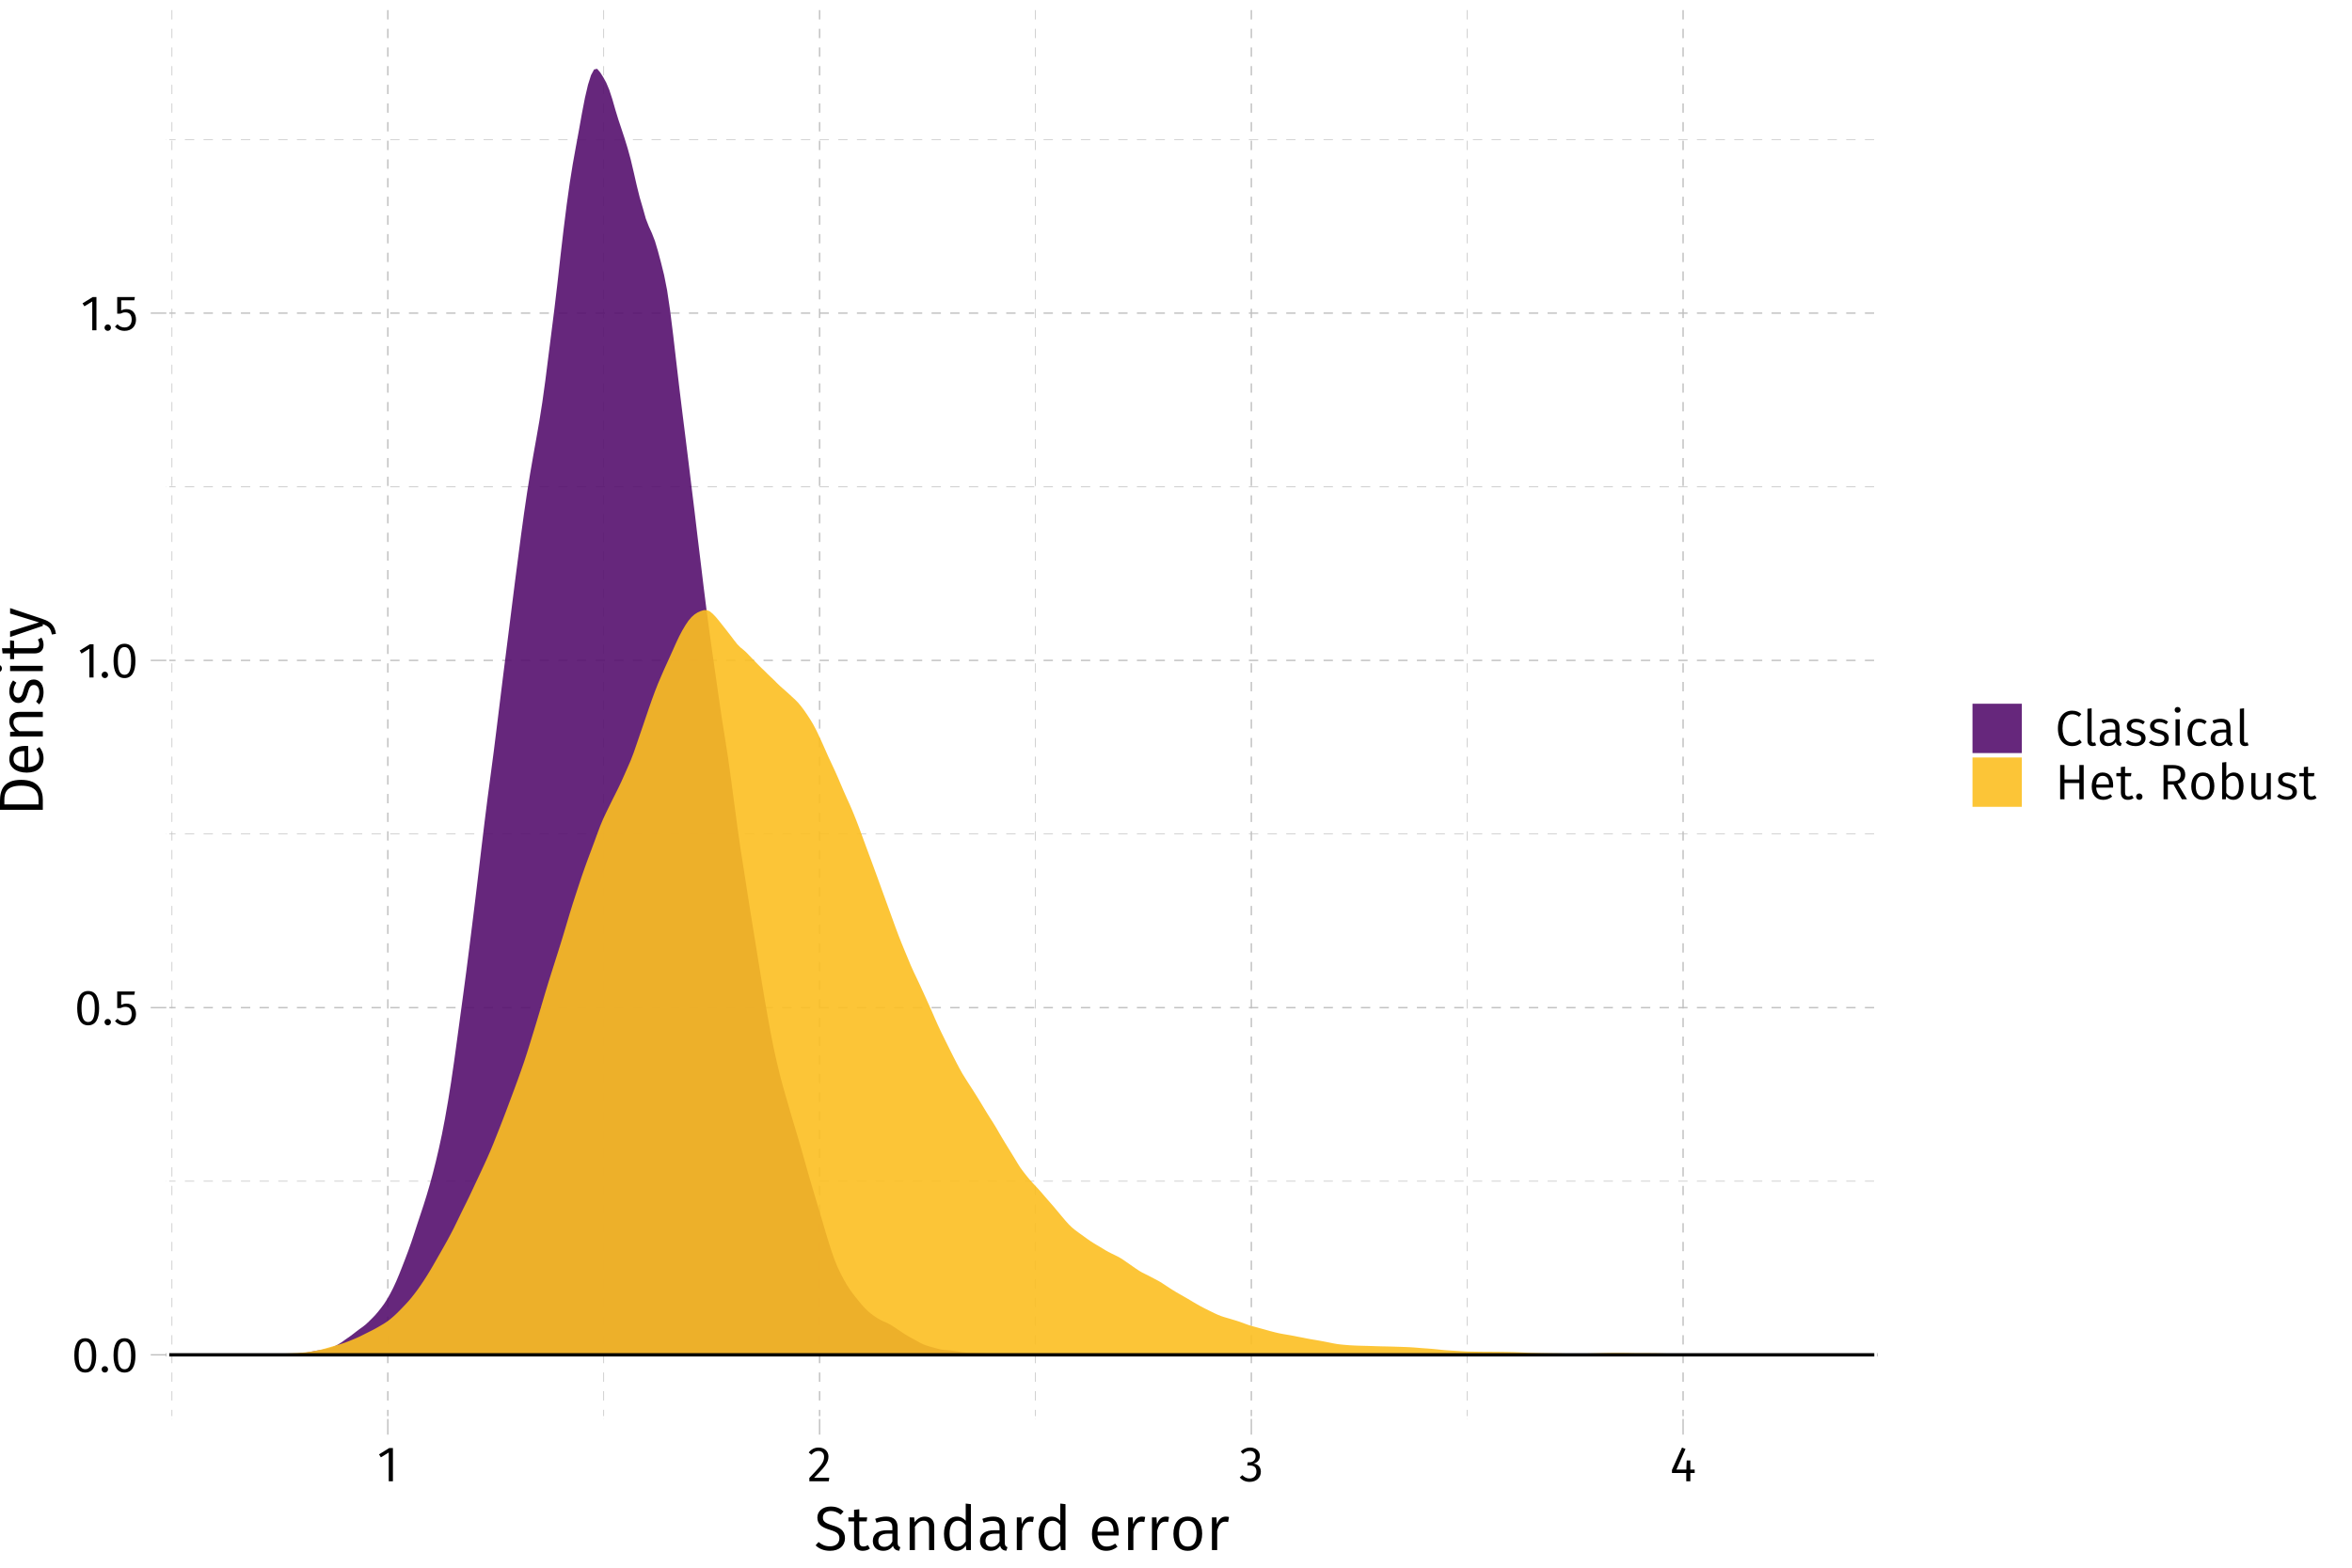 <?xml version="1.0" encoding="UTF-8"?>
<svg xmlns="http://www.w3.org/2000/svg" xmlns:xlink="http://www.w3.org/1999/xlink" width="756pt" height="504pt" viewBox="0 0 756 504" version="1.1">
<defs>
<g>
<symbol overflow="visible" id="glyph0-0">
<path style="stroke:none;" d="M 8.688 -16.797 L 1.969 -16.797 L 1.969 5.594 L 8.688 5.594 Z M 7.828 -15.969 L 7.828 4.766 L 2.844 4.766 L 2.844 -15.969 Z M 5.188 -7.219 C 4.562 -7.219 3.703 -7.031 3.703 -6.594 C 3.703 -6.391 3.844 -6.219 4.078 -6.219 C 4.141 -6.219 4.203 -6.234 4.281 -6.266 C 4.562 -6.406 4.781 -6.453 5.125 -6.453 C 5.922 -6.453 6.094 -5.969 6.094 -5.344 C 6.094 -4.5 5.797 -4.172 4.641 -4.109 L 4.641 -2.766 C 4.641 -2.531 4.828 -2.391 5.047 -2.391 C 5.234 -2.391 5.438 -2.531 5.438 -2.766 L 5.438 -3.484 C 6.516 -3.641 6.953 -4.25 6.953 -5.375 C 6.953 -6.344 6.562 -7.219 5.188 -7.219 Z M 5.047 -1.922 C 4.719 -1.922 4.484 -1.688 4.484 -1.359 C 4.484 -1.031 4.719 -0.766 5.047 -0.766 C 5.359 -0.766 5.594 -1.031 5.594 -1.359 C 5.594 -1.688 5.359 -1.922 5.047 -1.922 Z M 5.047 -1.922 "/>
</symbol>
<symbol overflow="visible" id="glyph0-1">
<path style="stroke:none;" d="M 4.453 -10.844 C 2.094 -10.844 0.922 -8.906 0.922 -5.344 C 0.922 -1.781 2.094 0.188 4.453 0.188 C 6.797 0.188 7.969 -1.781 7.969 -5.328 C 7.969 -8.891 6.797 -10.844 4.453 -10.844 Z M 4.453 -9.781 C 5.828 -9.781 6.578 -8.516 6.578 -5.328 C 6.578 -2.156 5.828 -0.875 4.453 -0.875 C 3.062 -0.875 2.312 -2.156 2.312 -5.344 C 2.312 -8.516 3.062 -9.781 4.453 -9.781 Z M 4.453 -9.781 "/>
</symbol>
<symbol overflow="visible" id="glyph0-2">
<path style="stroke:none;" d="M 1.844 -1.875 C 1.266 -1.875 0.812 -1.406 0.812 -0.844 C 0.812 -0.266 1.266 0.188 1.844 0.188 C 2.453 0.188 2.875 -0.266 2.875 -0.844 C 2.875 -1.406 2.453 -1.875 1.844 -1.875 Z M 1.844 -1.875 "/>
</symbol>
<symbol overflow="visible" id="glyph0-3">
<path style="stroke:none;" d="M 6.859 -10.688 L 1.172 -10.688 L 1.172 -5.344 L 2.219 -5.344 C 2.75 -5.609 3.188 -5.75 3.797 -5.75 C 4.938 -5.75 5.828 -5.141 5.828 -3.453 C 5.828 -1.844 4.938 -0.906 3.562 -0.906 C 2.609 -0.906 1.922 -1.25 1.25 -1.938 L 0.453 -1.156 C 1.266 -0.312 2.219 0.188 3.562 0.188 C 5.781 0.188 7.219 -1.297 7.219 -3.422 C 7.219 -5.531 6 -6.797 4.188 -6.797 C 3.578 -6.797 3.016 -6.656 2.453 -6.375 L 2.453 -9.625 L 6.672 -9.625 Z M 6.859 -10.688 "/>
</symbol>
<symbol overflow="visible" id="glyph0-4">
<path style="stroke:none;" d="M 5.062 -10.688 L 3.875 -10.688 L 0.594 -8.656 L 1.188 -7.703 L 3.719 -9.25 L 3.719 0 L 5.062 0 Z M 5.062 -10.688 "/>
</symbol>
<symbol overflow="visible" id="glyph0-5">
<path style="stroke:none;" d="M 3.625 -10.844 C 2.297 -10.844 1.297 -10.312 0.438 -9.266 L 1.312 -8.562 C 2.016 -9.359 2.641 -9.75 3.562 -9.75 C 4.641 -9.75 5.375 -9.062 5.375 -7.891 C 5.375 -6.109 4.453 -5.078 0.641 -1.078 L 0.641 0 L 6.875 0 L 7.047 -1.141 L 2.172 -1.141 C 5.516 -4.531 6.781 -5.922 6.781 -7.953 C 6.781 -9.594 5.562 -10.844 3.625 -10.844 Z M 3.625 -10.844 "/>
</symbol>
<symbol overflow="visible" id="glyph0-6">
<path style="stroke:none;" d="M 3.578 -10.844 C 2.438 -10.844 1.453 -10.438 0.562 -9.594 L 1.266 -8.797 C 2 -9.469 2.656 -9.766 3.5 -9.766 C 4.625 -9.766 5.344 -9.125 5.344 -8.062 C 5.344 -6.766 4.438 -6.109 3.359 -6.109 L 2.812 -6.109 L 2.656 -5.078 L 3.438 -5.078 C 4.766 -5.078 5.609 -4.594 5.609 -3.078 C 5.609 -1.781 4.781 -0.906 3.391 -0.906 C 2.516 -0.906 1.797 -1.234 1.078 -1.984 L 0.25 -1.234 C 1.078 -0.266 2.156 0.188 3.438 0.188 C 5.625 0.188 7.031 -1.203 7.031 -3.078 C 7.031 -4.703 5.953 -5.562 4.609 -5.688 C 5.812 -5.953 6.703 -6.766 6.703 -8.141 C 6.703 -9.594 5.578 -10.844 3.578 -10.844 Z M 3.578 -10.844 "/>
</symbol>
<symbol overflow="visible" id="glyph0-7">
<path style="stroke:none;" d="M 7.953 -3.766 L 6.562 -3.766 L 6.562 -6.688 L 5.391 -6.688 L 5.266 -3.766 L 2.078 -3.766 L 5.016 -10.391 L 3.891 -10.844 L 0.656 -3.641 L 0.656 -2.672 L 5.25 -2.672 L 5.25 0 L 6.562 0 L 6.562 -2.672 L 7.953 -2.672 Z M 7.953 -3.766 "/>
</symbol>
<symbol overflow="visible" id="glyph0-8">
<path style="stroke:none;" d="M 5.469 -11.203 C 2.969 -11.203 0.922 -9.25 0.922 -5.5 C 0.922 -1.812 2.844 0.188 5.484 0.188 C 6.938 0.188 7.969 -0.406 8.594 -1.031 L 7.906 -1.906 C 7.266 -1.422 6.594 -0.984 5.531 -0.984 C 3.781 -0.984 2.406 -2.281 2.406 -5.5 C 2.406 -8.875 3.828 -10.047 5.547 -10.047 C 6.359 -10.047 7.016 -9.797 7.719 -9.234 L 8.469 -10.125 C 7.594 -10.812 6.828 -11.203 5.469 -11.203 Z M 5.469 -11.203 "/>
</symbol>
<symbol overflow="visible" id="glyph0-9">
<path style="stroke:none;" d="M 3.172 0.188 C 3.578 0.188 3.984 0.078 4.281 -0.078 L 3.938 -1.031 C 3.781 -0.953 3.594 -0.922 3.391 -0.922 C 2.984 -0.922 2.828 -1.172 2.828 -1.625 L 2.828 -11.969 L 1.484 -11.812 L 1.484 -1.594 C 1.484 -0.438 2.141 0.188 3.172 0.188 Z M 3.172 0.188 "/>
</symbol>
<symbol overflow="visible" id="glyph0-10">
<path style="stroke:none;" d="M 7.141 -1.938 L 7.141 -5.844 C 7.141 -7.578 6.219 -8.609 4.219 -8.609 C 3.297 -8.609 2.391 -8.422 1.375 -8.031 L 1.719 -7.047 C 2.578 -7.344 3.344 -7.5 3.984 -7.5 C 5.203 -7.5 5.797 -7.031 5.797 -5.781 L 5.797 -5.109 L 4.422 -5.109 C 2.109 -5.109 0.766 -4.141 0.766 -2.359 C 0.766 -0.844 1.766 0.188 3.422 0.188 C 4.469 0.188 5.359 -0.203 5.953 -1.109 C 6.172 -0.25 6.703 0.078 7.516 0.188 L 7.844 -0.75 C 7.391 -0.906 7.141 -1.156 7.141 -1.938 Z M 3.734 -0.828 C 2.719 -0.828 2.188 -1.391 2.188 -2.422 C 2.188 -3.609 3.031 -4.203 4.594 -4.203 L 5.797 -4.203 L 5.797 -2.203 C 5.312 -1.297 4.641 -0.828 3.734 -0.828 Z M 3.734 -0.828 "/>
</symbol>
<symbol overflow="visible" id="glyph0-11">
<path style="stroke:none;" d="M 3.797 -8.609 C 2.078 -8.609 0.812 -7.641 0.812 -6.312 C 0.812 -5.141 1.531 -4.391 3.344 -3.906 C 5.016 -3.453 5.438 -3.141 5.438 -2.25 C 5.438 -1.406 4.688 -0.891 3.562 -0.891 C 2.625 -0.891 1.859 -1.219 1.172 -1.734 L 0.453 -0.906 C 1.188 -0.266 2.172 0.188 3.594 0.188 C 5.297 0.188 6.844 -0.625 6.844 -2.344 C 6.844 -3.812 5.859 -4.484 4.078 -4.938 C 2.688 -5.312 2.203 -5.625 2.203 -6.359 C 2.203 -7.078 2.844 -7.531 3.844 -7.531 C 4.641 -7.531 5.281 -7.297 6.031 -6.797 L 6.609 -7.641 C 5.812 -8.25 4.938 -8.609 3.797 -8.609 Z M 3.797 -8.609 "/>
</symbol>
<symbol overflow="visible" id="glyph0-12">
<path style="stroke:none;" d="M 2.219 -12.391 C 1.656 -12.391 1.281 -11.984 1.281 -11.453 C 1.281 -10.922 1.656 -10.531 2.219 -10.531 C 2.797 -10.531 3.188 -10.922 3.188 -11.453 C 3.188 -11.984 2.797 -12.391 2.219 -12.391 Z M 2.906 -8.422 L 1.562 -8.422 L 1.562 0 L 2.906 0 Z M 2.906 -8.422 "/>
</symbol>
<symbol overflow="visible" id="glyph0-13">
<path style="stroke:none;" d="M 4.594 -8.609 C 2.344 -8.609 0.938 -6.828 0.938 -4.141 C 0.938 -1.422 2.359 0.188 4.594 0.188 C 5.547 0.188 6.406 -0.125 7.125 -0.734 L 6.5 -1.609 C 5.875 -1.188 5.359 -0.953 4.641 -0.953 C 3.266 -0.953 2.391 -1.922 2.391 -4.156 C 2.391 -6.422 3.266 -7.484 4.641 -7.484 C 5.359 -7.484 5.906 -7.281 6.469 -6.859 L 7.125 -7.719 C 6.359 -8.359 5.562 -8.609 4.594 -8.609 Z M 4.594 -8.609 "/>
</symbol>
<symbol overflow="visible" id="glyph0-14">
<path style="stroke:none;" d="M 7.812 0 L 9.203 0 L 9.203 -11.016 L 7.812 -11.016 L 7.812 -6.375 L 3.031 -6.375 L 3.031 -11.016 L 1.641 -11.016 L 1.641 0 L 3.031 0 L 3.031 -5.219 L 7.812 -5.219 Z M 7.812 0 "/>
</symbol>
<symbol overflow="visible" id="glyph0-15">
<path style="stroke:none;" d="M 7.828 -4.484 C 7.828 -7.031 6.656 -8.609 4.406 -8.609 C 2.25 -8.609 0.938 -6.766 0.938 -4.125 C 0.938 -1.453 2.297 0.188 4.625 0.188 C 5.781 0.188 6.703 -0.203 7.516 -0.859 L 6.922 -1.656 C 6.188 -1.156 5.562 -0.906 4.719 -0.906 C 3.438 -0.906 2.516 -1.719 2.375 -3.75 L 7.797 -3.75 C 7.812 -3.922 7.828 -4.188 7.828 -4.484 Z M 6.5 -4.734 L 2.375 -4.734 C 2.484 -6.703 3.266 -7.531 4.438 -7.531 C 5.828 -7.531 6.5 -6.562 6.5 -4.859 Z M 6.5 -4.734 "/>
</symbol>
<symbol overflow="visible" id="glyph0-16">
<path style="stroke:none;" d="M 5.203 -1.281 C 4.781 -1.047 4.438 -0.922 4.031 -0.922 C 3.281 -0.922 2.969 -1.344 2.969 -2.219 L 2.969 -7.375 L 4.859 -7.375 L 5.016 -8.422 L 2.969 -8.422 L 2.969 -10.5 L 1.625 -10.359 L 1.625 -8.422 L 0.172 -8.422 L 0.172 -7.375 L 1.625 -7.375 L 1.625 -2.156 C 1.625 -0.625 2.469 0.188 3.859 0.188 C 4.562 0.188 5.172 0 5.719 -0.375 Z M 5.203 -1.281 "/>
</symbol>
<symbol overflow="visible" id="glyph0-17">
<path style="stroke:none;" d=""/>
</symbol>
<symbol overflow="visible" id="glyph0-18">
<path style="stroke:none;" d="M 7.531 0 L 9.188 0 L 6.203 -4.969 C 7.781 -5.438 8.609 -6.359 8.609 -7.922 C 8.609 -9.953 7.203 -11.016 4.484 -11.016 L 1.641 -11.016 L 1.641 0 L 3.031 0 L 3.031 -4.734 L 4.844 -4.734 Z M 3.031 -5.812 L 3.031 -9.922 L 4.469 -9.922 C 6.344 -9.922 7.141 -9.312 7.141 -7.922 C 7.141 -6.406 6.219 -5.812 4.641 -5.812 Z M 3.031 -5.812 "/>
</symbol>
<symbol overflow="visible" id="glyph0-19">
<path style="stroke:none;" d="M 4.656 -8.609 C 2.297 -8.609 0.938 -6.828 0.938 -4.188 C 0.938 -1.516 2.281 0.188 4.641 0.188 C 6.984 0.188 8.359 -1.578 8.359 -4.219 C 8.359 -6.906 7.031 -8.609 4.656 -8.609 Z M 4.656 -7.516 C 6.109 -7.516 6.906 -6.453 6.906 -4.219 C 6.906 -1.969 6.094 -0.891 4.641 -0.891 C 3.188 -0.891 2.391 -1.969 2.391 -4.188 C 2.391 -6.453 3.219 -7.516 4.656 -7.516 Z M 4.656 -7.516 "/>
</symbol>
<symbol overflow="visible" id="glyph0-20">
<path style="stroke:none;" d="M 5.328 -8.609 C 4.281 -8.609 3.484 -8.125 2.906 -7.344 L 2.906 -11.969 L 1.562 -11.812 L 1.562 0 L 2.734 0 L 2.875 -0.938 C 3.453 -0.25 4.188 0.188 5.156 0.188 C 7.203 0.188 8.438 -1.562 8.438 -4.219 C 8.438 -7.031 7.234 -8.609 5.328 -8.609 Z M 4.844 -0.875 C 4.047 -0.875 3.359 -1.359 2.906 -2.047 L 2.906 -6.188 C 3.359 -6.891 4 -7.531 4.953 -7.531 C 6.188 -7.531 6.984 -6.641 6.984 -4.219 C 6.984 -1.891 6.125 -0.875 4.844 -0.875 Z M 4.844 -0.875 "/>
</symbol>
<symbol overflow="visible" id="glyph0-21">
<path style="stroke:none;" d="M 7.75 -8.422 L 6.406 -8.422 L 6.406 -2.391 C 5.875 -1.5 5.172 -0.875 4.203 -0.875 C 3.25 -0.875 2.828 -1.328 2.828 -2.531 L 2.828 -8.422 L 1.484 -8.422 L 1.484 -2.391 C 1.484 -0.734 2.359 0.188 3.844 0.188 C 5.062 0.188 5.859 -0.344 6.484 -1.359 L 6.594 0 L 7.75 0 Z M 7.75 -8.422 "/>
</symbol>
<symbol overflow="visible" id="glyph1-0">
<path style="stroke:none;" d="M 10.859 -21 L 2.453 -21 L 2.453 7 L 10.859 7 Z M 9.781 -19.953 L 9.781 5.953 L 3.562 5.953 L 3.562 -19.953 Z M 6.484 -9.016 C 5.703 -9.016 4.625 -8.781 4.625 -8.234 C 4.625 -7.984 4.797 -7.781 5.094 -7.781 C 5.188 -7.781 5.266 -7.797 5.359 -7.844 C 5.703 -8 5.984 -8.062 6.406 -8.062 C 7.406 -8.062 7.625 -7.453 7.625 -6.688 C 7.625 -5.625 7.234 -5.219 5.797 -5.141 L 5.797 -3.453 C 5.797 -3.156 6.047 -2.984 6.297 -2.984 C 6.547 -2.984 6.797 -3.156 6.797 -3.453 L 6.797 -4.359 C 8.141 -4.562 8.703 -5.312 8.703 -6.719 C 8.703 -7.922 8.203 -9.016 6.484 -9.016 Z M 6.297 -2.406 C 5.906 -2.406 5.594 -2.094 5.594 -1.703 C 5.594 -1.281 5.906 -0.953 6.297 -0.953 C 6.703 -0.953 7 -1.281 7 -1.703 C 7 -2.094 6.703 -2.406 6.297 -2.406 Z M 6.297 -2.406 "/>
</symbol>
<symbol overflow="visible" id="glyph1-1">
<path style="stroke:none;" d="M 5.375 -14 C 2.875 -14 1.125 -12.516 1.125 -10.453 C 1.125 -8.359 2.453 -7.344 5.156 -6.516 C 7.516 -5.797 8.203 -5.188 8.203 -3.766 C 8.203 -2.062 6.844 -1.203 5.156 -1.203 C 3.641 -1.203 2.562 -1.734 1.516 -2.594 L 0.562 -1.516 C 1.703 -0.422 3.219 0.234 5.188 0.234 C 8.203 0.234 10 -1.422 10 -3.812 C 10 -6.406 8.219 -7.281 5.953 -7.953 C 3.484 -8.719 2.906 -9.297 2.906 -10.516 C 2.906 -11.859 4 -12.562 5.453 -12.562 C 6.625 -12.562 7.578 -12.203 8.625 -11.359 L 9.562 -12.422 C 8.438 -13.438 7.266 -14 5.375 -14 Z M 5.375 -14 "/>
</symbol>
<symbol overflow="visible" id="glyph1-2">
<path style="stroke:none;" d="M 6.5 -1.594 C 5.984 -1.297 5.547 -1.156 5.047 -1.156 C 4.094 -1.156 3.719 -1.688 3.719 -2.781 L 3.719 -9.219 L 6.078 -9.219 L 6.266 -10.516 L 3.719 -10.516 L 3.719 -13.125 L 2.047 -12.938 L 2.047 -10.516 L 0.219 -10.516 L 0.219 -9.219 L 2.047 -9.219 L 2.047 -2.703 C 2.047 -0.781 3.078 0.234 4.812 0.234 C 5.703 0.234 6.453 0 7.141 -0.453 Z M 6.5 -1.594 "/>
</symbol>
<symbol overflow="visible" id="glyph1-3">
<path style="stroke:none;" d="M 8.922 -2.422 L 8.922 -7.297 C 8.922 -9.484 7.781 -10.766 5.281 -10.766 C 4.125 -10.766 2.984 -10.516 1.719 -10.047 L 2.141 -8.797 C 3.219 -9.188 4.188 -9.375 4.984 -9.375 C 6.5 -9.375 7.234 -8.781 7.234 -7.219 L 7.234 -6.375 L 5.516 -6.375 C 2.641 -6.375 0.953 -5.188 0.953 -2.938 C 0.953 -1.062 2.203 0.234 4.281 0.234 C 5.578 0.234 6.703 -0.266 7.438 -1.375 C 7.719 -0.312 8.375 0.094 9.406 0.234 L 9.797 -0.938 C 9.234 -1.141 8.922 -1.438 8.922 -2.422 Z M 4.656 -1.047 C 3.406 -1.047 2.734 -1.734 2.734 -3.016 C 2.734 -4.516 3.781 -5.266 5.734 -5.266 L 7.234 -5.266 L 7.234 -2.766 C 6.641 -1.625 5.797 -1.047 4.656 -1.047 Z M 4.656 -1.047 "/>
</symbol>
<symbol overflow="visible" id="glyph1-4">
<path style="stroke:none;" d="M 6.844 -10.766 C 5.422 -10.766 4.312 -10.016 3.547 -8.938 L 3.406 -10.516 L 1.953 -10.516 L 1.953 0 L 3.641 0 L 3.641 -7.5 C 4.359 -8.656 5.203 -9.438 6.438 -9.438 C 7.516 -9.438 8.188 -8.922 8.188 -7.297 L 8.188 0 L 9.859 0 L 9.859 -7.547 C 9.859 -9.547 8.766 -10.766 6.844 -10.766 Z M 6.844 -10.766 "/>
</symbol>
<symbol overflow="visible" id="glyph1-5">
<path style="stroke:none;" d="M 8.266 -14.953 L 8.266 -9.438 C 7.578 -10.156 6.688 -10.766 5.406 -10.766 C 2.812 -10.766 1.281 -8.438 1.281 -5.219 C 1.281 -1.922 2.703 0.234 5.234 0.234 C 6.578 0.234 7.641 -0.438 8.297 -1.484 L 8.484 0 L 9.938 0 L 9.938 -14.766 Z M 5.578 -1.094 C 4 -1.094 3.078 -2.438 3.078 -5.234 C 3.078 -8.047 4.125 -9.422 5.766 -9.422 C 6.859 -9.422 7.625 -8.859 8.266 -8 L 8.266 -2.766 C 7.562 -1.703 6.797 -1.094 5.578 -1.094 Z M 5.578 -1.094 "/>
</symbol>
<symbol overflow="visible" id="glyph1-6">
<path style="stroke:none;" d="M 6.406 -10.766 C 5.094 -10.766 4.125 -9.938 3.562 -8.312 L 3.406 -10.516 L 1.953 -10.516 L 1.953 0 L 3.641 0 L 3.641 -6.156 C 4.125 -8.188 4.875 -9.125 6.219 -9.125 C 6.594 -9.125 6.812 -9.078 7.141 -9 L 7.438 -10.641 C 7.141 -10.719 6.766 -10.766 6.406 -10.766 Z M 6.406 -10.766 "/>
</symbol>
<symbol overflow="visible" id="glyph1-7">
<path style="stroke:none;" d=""/>
</symbol>
<symbol overflow="visible" id="glyph1-8">
<path style="stroke:none;" d="M 9.781 -5.594 C 9.781 -8.781 8.312 -10.766 5.5 -10.766 C 2.812 -10.766 1.188 -8.453 1.188 -5.156 C 1.188 -1.812 2.875 0.234 5.781 0.234 C 7.219 0.234 8.375 -0.266 9.406 -1.078 L 8.656 -2.078 C 7.734 -1.438 6.953 -1.141 5.906 -1.141 C 4.297 -1.141 3.141 -2.141 2.953 -4.688 L 9.734 -4.688 C 9.766 -4.906 9.781 -5.234 9.781 -5.594 Z M 8.125 -5.922 L 2.953 -5.922 C 3.094 -8.375 4.078 -9.422 5.547 -9.422 C 7.281 -9.422 8.125 -8.203 8.125 -6.078 Z M 8.125 -5.922 "/>
</symbol>
<symbol overflow="visible" id="glyph1-9">
<path style="stroke:none;" d="M 5.812 -10.766 C 2.875 -10.766 1.188 -8.547 1.188 -5.234 C 1.188 -1.906 2.859 0.234 5.797 0.234 C 8.734 0.234 10.438 -1.984 10.438 -5.281 C 10.438 -8.641 8.781 -10.766 5.812 -10.766 Z M 5.812 -9.406 C 7.641 -9.406 8.641 -8.062 8.641 -5.281 C 8.641 -2.453 7.625 -1.125 5.797 -1.125 C 3.984 -1.125 2.984 -2.453 2.984 -5.234 C 2.984 -8.062 4.016 -9.406 5.812 -9.406 Z M 5.812 -9.406 "/>
</symbol>
<symbol overflow="visible" id="glyph2-0">
<path style="stroke:none;" d="M -21 -10.859 L -21 -2.453 L 7 -2.453 L 7 -10.859 Z M -19.953 -9.781 L 5.953 -9.781 L 5.953 -3.562 L -19.953 -3.562 Z M -9.016 -6.484 C -9.016 -5.703 -8.781 -4.625 -8.234 -4.625 C -7.984 -4.625 -7.781 -4.797 -7.781 -5.094 C -7.781 -5.188 -7.797 -5.266 -7.844 -5.359 C -8 -5.703 -8.062 -5.984 -8.062 -6.406 C -8.062 -7.406 -7.453 -7.625 -6.688 -7.625 C -5.625 -7.625 -5.219 -7.234 -5.141 -5.797 L -3.453 -5.797 C -3.156 -5.797 -2.984 -6.047 -2.984 -6.297 C -2.984 -6.547 -3.156 -6.797 -3.453 -6.797 L -4.359 -6.797 C -4.562 -8.141 -5.312 -8.703 -6.719 -8.703 C -7.922 -8.703 -9.016 -8.203 -9.016 -6.484 Z M -2.406 -6.297 C -2.406 -5.906 -2.094 -5.594 -1.703 -5.594 C -1.281 -5.594 -0.953 -5.906 -0.953 -6.297 C -0.953 -6.703 -1.281 -7 -1.703 -7 C -2.094 -7 -2.406 -6.703 -2.406 -6.297 Z M -2.406 -6.297 "/>
</symbol>
<symbol overflow="visible" id="glyph2-1">
<path style="stroke:none;" d="M -13.766 -4.906 L -13.766 -2.062 L 0 -2.062 L 0 -5.266 C 0 -8.203 -1.312 -11.688 -6.953 -11.688 C -12.656 -11.688 -13.766 -8.344 -13.766 -4.906 Z M -12.359 -5.266 C -12.359 -7.5 -11.703 -9.812 -6.953 -9.812 C -2.344 -9.812 -1.375 -7.594 -1.375 -5.406 L -1.375 -3.781 L -12.359 -3.781 Z M -12.359 -5.266 "/>
</symbol>
<symbol overflow="visible" id="glyph2-2">
<path style="stroke:none;" d="M -5.594 -9.781 C -8.781 -9.781 -10.766 -8.312 -10.766 -5.5 C -10.766 -2.812 -8.453 -1.188 -5.156 -1.188 C -1.812 -1.188 0.234 -2.875 0.234 -5.781 C 0.234 -7.219 -0.266 -8.375 -1.078 -9.406 L -2.078 -8.656 C -1.438 -7.734 -1.141 -6.953 -1.141 -5.906 C -1.141 -4.297 -2.141 -3.141 -4.688 -2.953 L -4.688 -9.734 C -4.906 -9.766 -5.234 -9.781 -5.594 -9.781 Z M -5.922 -8.125 L -5.922 -2.953 C -8.375 -3.094 -9.422 -4.078 -9.422 -5.547 C -9.422 -7.281 -8.203 -8.125 -6.078 -8.125 Z M -5.922 -8.125 "/>
</symbol>
<symbol overflow="visible" id="glyph2-3">
<path style="stroke:none;" d="M -10.766 -6.844 C -10.766 -5.422 -10.016 -4.312 -8.938 -3.547 L -10.516 -3.406 L -10.516 -1.953 L 0 -1.953 L 0 -3.641 L -7.5 -3.641 C -8.656 -4.359 -9.438 -5.203 -9.438 -6.438 C -9.438 -7.516 -8.922 -8.188 -7.297 -8.188 L 0 -8.188 L 0 -9.859 L -7.547 -9.859 C -9.547 -9.859 -10.766 -8.766 -10.766 -6.844 Z M -10.766 -6.844 "/>
</symbol>
<symbol overflow="visible" id="glyph2-4">
<path style="stroke:none;" d="M -10.766 -4.734 C -10.766 -2.594 -9.562 -1.016 -7.906 -1.016 C -6.422 -1.016 -5.484 -1.922 -4.875 -4.188 C -4.312 -6.266 -3.922 -6.797 -2.812 -6.797 C -1.766 -6.797 -1.125 -5.859 -1.125 -4.453 C -1.125 -3.281 -1.516 -2.312 -2.156 -1.453 L -1.141 -0.562 C -0.344 -1.484 0.234 -2.719 0.234 -4.5 C 0.234 -6.625 -0.781 -8.562 -2.922 -8.562 C -4.766 -8.562 -5.594 -7.312 -6.188 -5.094 C -6.641 -3.359 -7.047 -2.766 -7.938 -2.766 C -8.844 -2.766 -9.422 -3.562 -9.422 -4.797 C -9.422 -5.797 -9.125 -6.594 -8.5 -7.547 L -9.562 -8.266 C -10.312 -7.266 -10.766 -6.188 -10.766 -4.734 Z M -10.766 -4.734 "/>
</symbol>
<symbol overflow="visible" id="glyph2-5">
<path style="stroke:none;" d="M -15.484 -2.781 C -15.484 -2.078 -14.984 -1.594 -14.312 -1.594 C -13.656 -1.594 -13.156 -2.078 -13.156 -2.781 C -13.156 -3.5 -13.656 -3.984 -14.312 -3.984 C -14.984 -3.984 -15.484 -3.5 -15.484 -2.781 Z M -10.516 -3.641 L -10.516 -1.953 L 0 -1.953 L 0 -3.641 Z M -10.516 -3.641 "/>
</symbol>
<symbol overflow="visible" id="glyph2-6">
<path style="stroke:none;" d="M -1.594 -6.5 C -1.297 -5.984 -1.156 -5.547 -1.156 -5.047 C -1.156 -4.094 -1.688 -3.719 -2.781 -3.719 L -9.219 -3.719 L -9.219 -6.078 L -10.516 -6.266 L -10.516 -3.719 L -13.125 -3.719 L -12.938 -2.047 L -10.516 -2.047 L -10.516 -0.219 L -9.219 -0.219 L -9.219 -2.047 L -2.703 -2.047 C -0.781 -2.047 0.234 -3.078 0.234 -4.812 C 0.234 -5.703 0 -6.453 -0.453 -7.141 Z M -1.594 -6.5 "/>
</symbol>
<symbol overflow="visible" id="glyph2-7">
<path style="stroke:none;" d="M -10.516 -9.5 L -10.516 -7.766 L -1.219 -4.922 L -10.516 -2.016 L -10.516 -0.219 L 0 -3.781 L 0 -4.359 C 1.688 -3.734 2.5 -3.156 2.906 -1.016 L 4.219 -1.219 C 3.859 -4.047 2.297 -5.219 0.062 -5.953 Z M -10.516 -9.5 "/>
</symbol>
</g>
<clipPath id="clip1">
  <path d="M 53.434 1.441 L 603.422 1.441 L 603.422 456.25 L 53.434 456.25 Z M 53.434 1.441 "/>
</clipPath>
<clipPath id="clip2">
  <path d="M 53.434 379 L 603.422 379 L 603.422 380 L 53.434 380 Z M 53.434 379 "/>
</clipPath>
<clipPath id="clip3">
  <path d="M 53.434 268 L 603.422 268 L 603.422 269 L 53.434 269 Z M 53.434 268 "/>
</clipPath>
<clipPath id="clip4">
  <path d="M 53.434 156 L 603.422 156 L 603.422 157 L 53.434 157 Z M 53.434 156 "/>
</clipPath>
<clipPath id="clip5">
  <path d="M 53.434 44 L 603.422 44 L 603.422 45 L 53.434 45 Z M 53.434 44 "/>
</clipPath>
<clipPath id="clip6">
  <path d="M 55 1.441 L 56 1.441 L 56 456.25 L 55 456.25 Z M 55 1.441 "/>
</clipPath>
<clipPath id="clip7">
  <path d="M 193 1.441 L 195 1.441 L 195 456.25 L 193 456.25 Z M 193 1.441 "/>
</clipPath>
<clipPath id="clip8">
  <path d="M 332 1.441 L 333 1.441 L 333 456.25 L 332 456.25 Z M 332 1.441 "/>
</clipPath>
<clipPath id="clip9">
  <path d="M 471 1.441 L 472 1.441 L 472 456.25 L 471 456.25 Z M 471 1.441 "/>
</clipPath>
<clipPath id="clip10">
  <path d="M 53.434 435 L 603.422 435 L 603.422 436 L 53.434 436 Z M 53.434 435 "/>
</clipPath>
<clipPath id="clip11">
  <path d="M 53.434 323 L 603.422 323 L 603.422 325 L 53.434 325 Z M 53.434 323 "/>
</clipPath>
<clipPath id="clip12">
  <path d="M 53.434 212 L 603.422 212 L 603.422 213 L 53.434 213 Z M 53.434 212 "/>
</clipPath>
<clipPath id="clip13">
  <path d="M 53.434 100 L 603.422 100 L 603.422 101 L 53.434 101 Z M 53.434 100 "/>
</clipPath>
<clipPath id="clip14">
  <path d="M 124 1.441 L 125 1.441 L 125 456.25 L 124 456.25 Z M 124 1.441 "/>
</clipPath>
<clipPath id="clip15">
  <path d="M 263 1.441 L 264 1.441 L 264 456.25 L 263 456.25 Z M 263 1.441 "/>
</clipPath>
<clipPath id="clip16">
  <path d="M 402 1.441 L 403 1.441 L 403 456.25 L 402 456.25 Z M 402 1.441 "/>
</clipPath>
<clipPath id="clip17">
  <path d="M 540 1.441 L 542 1.441 L 542 456.25 L 540 456.25 Z M 540 1.441 "/>
</clipPath>
<clipPath id="clip18">
  <path d="M 53.434 435 L 603.422 435 L 603.422 437 L 53.434 437 Z M 53.434 435 "/>
</clipPath>
<clipPath id="clip19">
  <path d="M 53.434 1.441 L 603.422 1.441 L 603.422 456.25 L 53.434 456.25 Z M 53.434 1.441 "/>
</clipPath>
</defs>
<g id="surface474">
<rect x="0" y="0" width="756" height="504" style="fill:rgb(100%,100%,100%);fill-opacity:1;stroke:none;"/>
<rect x="0" y="0" width="756" height="504" style="fill:rgb(100%,100%,100%);fill-opacity:1;stroke:none;"/>
<g clip-path="url(#clip1)" clip-rule="nonzero">
<path style="fill:none;stroke-width:1.94;stroke-linecap:round;stroke-linejoin:round;stroke:rgb(100%,100%,100%);stroke-opacity:1;stroke-miterlimit:10;" d="M 53.434 456.25 L 603.422 456.25 L 603.422 1.441 L 53.434 1.441 Z M 53.434 456.25 "/>
</g>
<g clip-path="url(#clip2)" clip-rule="nonzero">
<path style="fill:none;stroke-width:0.213;stroke-linecap:butt;stroke-linejoin:round;stroke:rgb(74.51%,74.51%,74.51%);stroke-opacity:1;stroke-dasharray:3,3;stroke-miterlimit:10;" d="M 53.434 379.758 L 603.418 379.758 "/>
</g>
<g clip-path="url(#clip3)" clip-rule="nonzero">
<path style="fill:none;stroke-width:0.213;stroke-linecap:butt;stroke-linejoin:round;stroke:rgb(74.51%,74.51%,74.51%);stroke-opacity:1;stroke-dasharray:3,3;stroke-miterlimit:10;" d="M 53.434 268.125 L 603.418 268.125 "/>
</g>
<g clip-path="url(#clip4)" clip-rule="nonzero">
<path style="fill:none;stroke-width:0.213;stroke-linecap:butt;stroke-linejoin:round;stroke:rgb(74.51%,74.51%,74.51%);stroke-opacity:1;stroke-dasharray:3,3;stroke-miterlimit:10;" d="M 53.434 156.492 L 603.418 156.492 "/>
</g>
<g clip-path="url(#clip5)" clip-rule="nonzero">
<path style="fill:none;stroke-width:0.213;stroke-linecap:butt;stroke-linejoin:round;stroke:rgb(74.51%,74.51%,74.51%);stroke-opacity:1;stroke-dasharray:3,3;stroke-miterlimit:10;" d="M 53.434 44.859 L 603.418 44.859 "/>
</g>
<g clip-path="url(#clip6)" clip-rule="nonzero">
<path style="fill:none;stroke-width:0.213;stroke-linecap:butt;stroke-linejoin:round;stroke:rgb(74.51%,74.51%,74.51%);stroke-opacity:1;stroke-dasharray:3,3;stroke-miterlimit:10;" d="M 55.273 456.25 L 55.273 1.441 "/>
</g>
<g clip-path="url(#clip7)" clip-rule="nonzero">
<path style="fill:none;stroke-width:0.213;stroke-linecap:butt;stroke-linejoin:round;stroke:rgb(74.51%,74.51%,74.51%);stroke-opacity:1;stroke-dasharray:3,3;stroke-miterlimit:10;" d="M 194.051 456.25 L 194.051 1.441 "/>
</g>
<g clip-path="url(#clip8)" clip-rule="nonzero">
<path style="fill:none;stroke-width:0.213;stroke-linecap:butt;stroke-linejoin:round;stroke:rgb(74.51%,74.51%,74.51%);stroke-opacity:1;stroke-dasharray:3,3;stroke-miterlimit:10;" d="M 332.828 456.25 L 332.828 1.441 "/>
</g>
<g clip-path="url(#clip9)" clip-rule="nonzero">
<path style="fill:none;stroke-width:0.213;stroke-linecap:butt;stroke-linejoin:round;stroke:rgb(74.51%,74.51%,74.51%);stroke-opacity:1;stroke-dasharray:3,3;stroke-miterlimit:10;" d="M 471.605 456.25 L 471.605 1.441 "/>
</g>
<g clip-path="url(#clip10)" clip-rule="nonzero">
<path style="fill:none;stroke-width:0.427;stroke-linecap:butt;stroke-linejoin:round;stroke:rgb(74.51%,74.51%,74.51%);stroke-opacity:1;stroke-dasharray:3,3;stroke-miterlimit:10;" d="M 53.434 435.574 L 603.418 435.574 "/>
</g>
<g clip-path="url(#clip11)" clip-rule="nonzero">
<path style="fill:none;stroke-width:0.427;stroke-linecap:butt;stroke-linejoin:round;stroke:rgb(74.51%,74.51%,74.51%);stroke-opacity:1;stroke-dasharray:3,3;stroke-miterlimit:10;" d="M 53.434 323.941 L 603.418 323.941 "/>
</g>
<g clip-path="url(#clip12)" clip-rule="nonzero">
<path style="fill:none;stroke-width:0.427;stroke-linecap:butt;stroke-linejoin:round;stroke:rgb(74.51%,74.51%,74.51%);stroke-opacity:1;stroke-dasharray:3,3;stroke-miterlimit:10;" d="M 53.434 212.309 L 603.418 212.309 "/>
</g>
<g clip-path="url(#clip13)" clip-rule="nonzero">
<path style="fill:none;stroke-width:0.427;stroke-linecap:butt;stroke-linejoin:round;stroke:rgb(74.51%,74.51%,74.51%);stroke-opacity:1;stroke-dasharray:3,3;stroke-miterlimit:10;" d="M 53.434 100.676 L 603.418 100.676 "/>
</g>
<g clip-path="url(#clip14)" clip-rule="nonzero">
<path style="fill:none;stroke-width:0.427;stroke-linecap:butt;stroke-linejoin:round;stroke:rgb(74.51%,74.51%,74.51%);stroke-opacity:1;stroke-dasharray:3,3;stroke-miterlimit:10;" d="M 124.66 456.25 L 124.66 1.441 "/>
</g>
<g clip-path="url(#clip15)" clip-rule="nonzero">
<path style="fill:none;stroke-width:0.427;stroke-linecap:butt;stroke-linejoin:round;stroke:rgb(74.51%,74.51%,74.51%);stroke-opacity:1;stroke-dasharray:3,3;stroke-miterlimit:10;" d="M 263.438 456.25 L 263.438 1.441 "/>
</g>
<g clip-path="url(#clip16)" clip-rule="nonzero">
<path style="fill:none;stroke-width:0.427;stroke-linecap:butt;stroke-linejoin:round;stroke:rgb(74.51%,74.51%,74.51%);stroke-opacity:1;stroke-dasharray:3,3;stroke-miterlimit:10;" d="M 402.215 456.25 L 402.215 1.441 "/>
</g>
<g clip-path="url(#clip17)" clip-rule="nonzero">
<path style="fill:none;stroke-width:0.427;stroke-linecap:butt;stroke-linejoin:round;stroke:rgb(74.51%,74.51%,74.51%);stroke-opacity:1;stroke-dasharray:3,3;stroke-miterlimit:10;" d="M 540.992 456.25 L 540.992 1.441 "/>
</g>
<path style=" stroke:none;fill-rule:nonzero;fill:rgb(33.725%,6.275%,43.137%);fill-opacity:0.902;" d="M 78.43 435.574 L 82.344 435.574 L 83.324 435.57 L 84.301 435.551 L 85.281 435.508 L 86.258 435.469 L 87.238 435.438 L 88.215 435.406 L 89.195 435.383 L 90.172 435.363 L 91.152 435.348 L 92.129 435.336 L 93.109 435.32 L 94.086 435.281 L 95.066 435.211 L 96.043 435.117 L 97.023 435.012 L 98 434.895 L 98.98 434.742 L 99.957 434.574 L 100.934 434.375 L 101.914 434.199 L 102.891 434.059 L 103.871 433.883 L 104.848 433.691 L 105.828 433.461 L 106.805 433.133 L 107.785 432.688 L 108.762 432.168 L 109.742 431.559 L 110.719 430.867 L 111.699 430.176 L 112.676 429.492 L 113.656 428.754 L 114.633 427.992 L 115.613 427.258 L 116.59 426.566 L 117.57 425.789 L 118.547 424.871 L 119.527 423.906 L 120.504 422.898 L 121.484 421.762 L 122.461 420.531 L 123.441 419.215 L 124.418 417.695 L 125.398 415.965 L 126.375 414.066 L 127.355 411.941 L 128.332 409.609 L 129.309 407.152 L 130.289 404.617 L 131.266 402.023 L 132.246 399.262 L 133.223 396.312 L 134.203 393.305 L 135.18 390.367 L 136.16 387.395 L 137.137 384.27 L 138.117 380.941 L 139.094 377.355 L 140.074 373.477 L 141.051 369.309 L 142.031 364.762 L 143.008 359.715 L 143.988 354.141 L 144.965 348.066 L 145.945 341.371 L 146.922 334.238 L 147.902 326.969 L 148.879 319.805 L 149.859 312.445 L 150.836 304.793 L 151.816 296.98 L 152.793 288.988 L 153.773 280.801 L 154.75 272.566 L 155.73 264.461 L 156.707 256.684 L 157.688 249.289 L 158.664 241.891 L 159.641 234.09 L 160.621 226.137 L 161.598 218.215 L 162.578 210.422 L 163.555 202.703 L 164.535 194.902 L 165.512 187.145 L 166.492 179.586 L 167.469 172.082 L 168.449 164.957 L 169.426 158.324 L 170.406 152.219 L 171.383 146.578 L 172.363 141.086 L 173.34 135.484 L 174.32 129.309 L 175.297 122.242 L 176.277 114.492 L 177.254 106.785 L 178.234 99.016 L 179.211 90.719 L 180.191 81.961 L 181.168 73.617 L 182.148 65.844 L 183.125 58.863 L 184.105 52.734 L 185.082 47.297 L 186.062 41.98 L 187.039 36.496 L 188.02 31.434 L 188.996 27.262 L 189.973 24.164 L 190.953 22.336 L 191.93 22.113 L 192.91 23.266 L 193.887 24.793 L 194.867 26.57 L 195.844 28.898 L 196.824 31.891 L 197.801 35.309 L 198.781 38.512 L 199.758 41.438 L 200.738 44.406 L 201.715 47.578 L 202.695 51.141 L 203.672 55.262 L 204.652 59.559 L 205.629 63.488 L 206.609 66.828 L 207.586 70.305 L 208.566 72.824 L 209.543 74.969 L 210.523 77.504 L 211.5 80.793 L 212.48 84.473 L 213.457 88.41 L 214.438 93.363 L 215.414 99.969 L 216.395 107.879 L 217.371 116.281 L 218.348 124.625 L 219.328 132.617 L 220.305 140.418 L 221.285 148.355 L 222.262 156.367 L 223.242 164.332 L 224.219 172.578 L 225.199 180.613 L 226.176 188.73 L 227.156 196.531 L 228.133 203.852 L 229.113 210.793 L 230.09 217.598 L 231.07 224.461 L 232.047 231.102 L 233.027 237.258 L 234.004 243.535 L 234.984 250.562 L 235.961 257.922 L 236.941 265.242 L 237.918 272.156 L 238.898 278.395 L 239.875 284.668 L 240.855 290.957 L 241.832 297.031 L 242.812 303.047 L 243.789 309.109 L 244.77 315.152 L 245.746 321.027 L 246.727 326.641 L 247.703 331.977 L 248.68 336.922 L 249.66 341.328 L 250.637 345.395 L 251.617 349.082 L 252.594 352.496 L 253.574 355.902 L 254.551 359.27 L 255.531 362.527 L 256.508 365.793 L 257.488 369.109 L 258.465 372.574 L 259.445 376.047 L 260.422 379.438 L 261.402 382.758 L 262.379 386.031 L 263.359 389.285 L 264.336 392.574 L 265.316 395.934 L 266.293 399.141 L 267.273 402.203 L 268.25 404.988 L 269.23 407.398 L 270.207 409.43 L 271.188 411.301 L 272.164 413.004 L 273.145 414.527 L 274.121 415.883 L 275.102 417.133 L 276.078 418.348 L 277.055 419.527 L 278.035 420.605 L 279.012 421.547 L 279.992 422.367 L 280.969 423.09 L 281.949 423.738 L 282.926 424.312 L 283.906 424.789 L 284.883 425.199 L 285.863 425.691 L 286.84 426.266 L 287.82 426.906 L 288.797 427.57 L 289.777 428.23 L 290.754 428.867 L 291.734 429.469 L 292.711 430.023 L 293.691 430.551 L 294.668 431.098 L 295.648 431.645 L 296.625 432.125 L 297.605 432.512 L 298.582 432.82 L 299.562 433.098 L 300.539 433.371 L 301.52 433.633 L 302.496 433.855 L 303.477 433.98 L 304.453 434.059 L 305.434 434.145 L 306.41 434.266 L 307.387 434.418 L 308.367 434.57 L 309.344 434.707 L 310.324 434.82 L 311.301 434.902 L 312.281 434.949 L 313.258 434.98 L 314.238 434.996 L 315.215 435.031 L 316.195 435.086 L 317.172 435.148 L 318.152 435.188 L 319.129 435.203 L 320.109 435.223 L 321.086 435.246 L 322.066 435.281 L 323.043 435.316 L 324.023 435.34 L 325 435.352 L 325.98 435.367 L 326.957 435.387 L 327.938 435.414 L 328.914 435.441 L 329.895 435.477 L 330.871 435.52 L 331.852 435.555 L 332.828 435.574 L 578.418 435.574 Z M 78.43 435.574 "/>
<path style=" stroke:none;fill-rule:nonzero;fill:rgb(98.431%,74.51%,13.333%);fill-opacity:0.902;" d="M 78.43 435.383 L 79.41 435.371 L 80.387 435.352 L 81.367 435.332 L 82.344 435.312 L 83.324 435.297 L 84.301 435.281 L 85.281 435.266 L 86.258 435.242 L 87.238 435.223 L 88.215 435.207 L 89.195 435.195 L 90.172 435.18 L 91.152 435.164 L 92.129 435.141 L 93.109 435.105 L 94.086 435.062 L 95.066 435.012 L 96.043 434.949 L 97.023 434.871 L 98 434.781 L 98.98 434.672 L 99.957 434.535 L 100.934 434.367 L 101.914 434.18 L 102.891 433.961 L 103.871 433.719 L 104.848 433.445 L 105.828 433.168 L 106.805 432.887 L 107.785 432.609 L 108.762 432.332 L 109.742 432.035 L 110.719 431.711 L 111.699 431.348 L 112.676 430.957 L 113.656 430.551 L 114.633 430.133 L 115.613 429.688 L 116.59 429.203 L 117.57 428.707 L 118.547 428.219 L 119.527 427.73 L 120.504 427.219 L 121.484 426.664 L 122.461 426.098 L 123.441 425.523 L 124.418 424.879 L 125.398 424.137 L 126.375 423.309 L 127.355 422.41 L 128.332 421.445 L 129.309 420.438 L 130.289 419.406 L 131.266 418.344 L 132.246 417.188 L 133.223 415.949 L 134.203 414.641 L 135.18 413.258 L 136.16 411.805 L 137.137 410.281 L 138.117 408.688 L 139.094 407.031 L 140.074 405.324 L 141.051 403.609 L 142.031 401.891 L 143.008 400.168 L 143.988 398.406 L 144.965 396.578 L 145.945 394.672 L 146.922 392.676 L 147.902 390.648 L 148.879 388.645 L 149.859 386.684 L 150.836 384.68 L 151.816 382.598 L 152.793 380.508 L 153.773 378.426 L 154.75 376.344 L 155.73 374.234 L 156.707 372.074 L 157.688 369.828 L 158.664 367.465 L 159.641 365.004 L 160.621 362.535 L 161.598 360.031 L 162.578 357.469 L 163.555 354.863 L 164.535 352.25 L 165.512 349.625 L 166.492 346.961 L 167.469 344.215 L 168.449 341.402 L 169.426 338.414 L 170.406 335.27 L 171.383 332.09 L 172.363 328.891 L 173.34 325.629 L 174.32 322.32 L 175.297 319.035 L 176.277 315.816 L 177.254 312.707 L 178.234 309.625 L 179.211 306.539 L 180.191 303.43 L 181.168 300.242 L 182.148 296.965 L 183.125 293.688 L 184.105 290.52 L 185.082 287.52 L 186.062 284.527 L 187.039 281.586 L 188.02 278.785 L 188.996 276.105 L 189.973 273.496 L 190.953 270.867 L 191.93 268.188 L 192.91 265.578 L 193.887 263.242 L 194.867 261.168 L 195.844 259.164 L 196.824 257.172 L 197.801 255.227 L 198.781 253.262 L 199.758 251.195 L 200.738 249.012 L 201.715 246.793 L 202.695 244.547 L 203.672 242.008 L 204.652 239.176 L 205.629 236.32 L 206.609 233.477 L 207.586 230.594 L 208.566 227.715 L 209.543 224.934 L 210.523 222.262 L 211.5 219.781 L 212.48 217.488 L 213.457 215.238 L 214.438 213.082 L 215.414 210.93 L 216.395 208.742 L 217.371 206.562 L 218.348 204.504 L 219.328 202.66 L 220.305 201.008 L 221.285 199.551 L 222.262 198.406 L 223.242 197.531 L 224.219 196.906 L 225.199 196.465 L 226.176 196.168 L 227.156 196.125 L 228.133 196.527 L 229.113 197.34 L 230.09 198.355 L 231.07 199.531 L 232.047 200.766 L 233.027 202.008 L 234.004 203.258 L 234.984 204.527 L 235.961 205.816 L 236.941 207.062 L 237.918 208.066 L 238.898 208.859 L 239.875 209.738 L 240.855 210.75 L 241.832 211.762 L 242.812 212.781 L 243.789 213.793 L 244.77 214.766 L 245.746 215.699 L 246.727 216.68 L 247.703 217.609 L 248.68 218.535 L 249.66 219.52 L 250.637 220.469 L 251.617 221.344 L 252.594 222.199 L 253.574 223.086 L 254.551 223.988 L 255.531 224.883 L 256.508 225.883 L 257.488 227.043 L 258.465 228.348 L 259.445 229.77 L 260.422 231.27 L 261.402 232.906 L 262.379 234.758 L 263.359 236.805 L 264.336 238.949 L 265.316 241.164 L 266.293 243.375 L 267.273 245.461 L 268.25 247.559 L 269.23 249.754 L 270.207 252.043 L 271.188 254.332 L 272.164 256.539 L 273.145 258.688 L 274.121 260.969 L 275.102 263.395 L 276.078 265.934 L 277.055 268.566 L 278.035 271.25 L 279.012 273.902 L 279.992 276.535 L 280.969 279.184 L 281.949 281.859 L 282.926 284.559 L 283.906 287.273 L 284.883 289.973 L 285.863 292.668 L 286.84 295.371 L 287.82 298.074 L 288.797 300.691 L 289.777 303.18 L 290.754 305.562 L 291.734 307.914 L 292.711 310.273 L 293.691 312.461 L 294.668 314.508 L 295.648 316.582 L 296.625 318.719 L 297.605 320.875 L 298.582 323.035 L 299.562 325.238 L 300.539 327.496 L 301.52 329.691 L 302.496 331.762 L 303.477 333.758 L 304.453 335.738 L 305.434 337.711 L 306.41 339.652 L 307.387 341.555 L 308.367 343.41 L 309.344 345.164 L 310.324 346.738 L 311.301 348.27 L 312.281 349.789 L 313.258 351.32 L 314.238 352.879 L 315.215 354.477 L 316.195 356.098 L 317.172 357.711 L 318.152 359.281 L 319.129 360.805 L 320.109 362.406 L 321.086 364.094 L 322.066 365.762 L 323.043 367.387 L 324.023 368.98 L 325 370.559 L 325.98 372.152 L 326.957 373.785 L 327.938 375.336 L 328.914 376.668 L 329.895 377.922 L 330.871 379.117 L 331.852 380.227 L 332.828 381.266 L 333.809 382.32 L 334.785 383.426 L 335.762 384.562 L 336.742 385.699 L 337.719 386.82 L 338.699 387.934 L 339.676 389.105 L 340.656 390.281 L 341.633 391.453 L 342.613 392.602 L 343.59 393.68 L 344.57 394.625 L 345.547 395.43 L 346.527 396.164 L 347.504 396.863 L 348.484 397.566 L 349.461 398.281 L 350.441 398.961 L 351.418 399.59 L 352.398 400.184 L 353.375 400.762 L 354.355 401.352 L 355.332 401.953 L 356.312 402.504 L 357.289 402.996 L 358.27 403.473 L 359.246 403.957 L 360.227 404.5 L 361.203 405.129 L 362.184 405.816 L 363.16 406.492 L 364.141 407.176 L 365.117 407.852 L 366.094 408.5 L 367.074 409.078 L 368.051 409.57 L 369.031 410.055 L 370.008 410.562 L 370.988 411.082 L 371.965 411.59 L 372.945 412.137 L 373.922 412.766 L 374.902 413.406 L 375.879 414.051 L 376.859 414.68 L 377.836 415.277 L 378.816 415.848 L 379.793 416.41 L 380.773 416.965 L 381.75 417.527 L 382.73 418.109 L 383.707 418.695 L 384.688 419.266 L 385.664 419.816 L 386.645 420.34 L 387.621 420.836 L 388.602 421.324 L 389.578 421.809 L 390.559 422.285 L 391.535 422.727 L 392.516 423.113 L 393.492 423.434 L 394.469 423.719 L 395.449 424.008 L 396.426 424.301 L 397.406 424.598 L 398.383 424.914 L 399.363 425.266 L 400.34 425.629 L 401.32 425.977 L 402.297 426.277 L 403.277 426.551 L 404.254 426.82 L 405.234 427.086 L 406.211 427.352 L 407.191 427.629 L 408.168 427.902 L 409.148 428.156 L 410.125 428.402 L 411.105 428.629 L 412.082 428.82 L 413.062 428.992 L 414.039 429.156 L 415.02 429.324 L 415.996 429.508 L 416.977 429.703 L 417.953 429.895 L 418.934 430.082 L 419.91 430.277 L 420.891 430.465 L 421.867 430.637 L 422.848 430.797 L 423.824 430.965 L 424.801 431.141 L 425.781 431.328 L 426.758 431.52 L 427.738 431.719 L 428.715 431.91 L 429.695 432.082 L 430.672 432.211 L 431.652 432.312 L 432.629 432.398 L 433.609 432.473 L 434.586 432.535 L 435.566 432.582 L 436.543 432.621 L 437.523 432.648 L 438.5 432.676 L 439.48 432.699 L 440.457 432.73 L 441.438 432.762 L 442.414 432.793 L 443.395 432.82 L 444.371 432.848 L 445.352 432.867 L 446.328 432.887 L 447.309 432.914 L 448.285 432.941 L 449.266 432.973 L 450.242 433.004 L 451.223 433.039 L 452.199 433.074 L 453.176 433.121 L 454.156 433.18 L 455.133 433.254 L 456.113 433.336 L 457.09 433.414 L 458.07 433.484 L 459.047 433.551 L 460.027 433.625 L 461.004 433.715 L 461.984 433.812 L 462.961 433.914 L 463.941 434.012 L 464.918 434.094 L 465.898 434.16 L 466.875 434.223 L 467.855 434.281 L 468.832 434.34 L 469.812 434.402 L 470.789 434.457 L 471.77 434.5 L 472.746 434.523 L 473.727 434.539 L 474.703 434.555 L 475.684 434.57 L 476.66 434.582 L 477.641 434.59 L 478.617 434.594 L 479.598 434.598 L 480.574 434.605 L 481.555 434.613 L 482.531 434.625 L 483.508 434.641 L 484.488 434.656 L 485.465 434.676 L 486.445 434.699 L 487.422 434.73 L 488.402 434.766 L 489.379 434.809 L 490.359 434.859 L 491.336 434.914 L 492.316 434.949 L 493.293 434.977 L 494.273 435 L 495.25 435.023 L 496.23 435.043 L 497.207 435.059 L 498.188 435.074 L 499.164 435.086 L 500.145 435.098 L 501.121 435.109 L 502.102 435.125 L 503.078 435.148 L 504.059 435.168 L 505.035 435.184 L 506.016 435.195 L 506.992 435.191 L 507.973 435.172 L 508.949 435.16 L 509.93 435.152 L 510.906 435.137 L 511.883 435.113 L 512.863 435.09 L 513.84 435.066 L 514.82 435.043 L 515.797 435.02 L 516.777 434.996 L 517.754 434.98 L 518.734 434.973 L 519.711 434.969 L 520.691 434.969 L 521.668 434.977 L 522.648 434.988 L 523.625 435.004 L 524.605 435.027 L 525.582 435.047 L 526.562 435.062 L 530.477 435.062 L 531.453 435.07 L 532.434 435.082 L 533.41 435.098 L 534.391 435.117 L 535.367 435.141 L 536.348 435.168 L 537.324 435.203 L 538.305 435.234 L 539.281 435.262 L 540.262 435.285 L 541.238 435.301 L 542.215 435.309 L 543.195 435.316 L 544.172 435.328 L 545.152 435.332 L 546.129 435.336 L 547.109 435.344 L 548.086 435.348 L 549.066 435.348 L 550.043 435.344 L 552 435.344 L 552.98 435.348 L 553.957 435.352 L 554.938 435.355 L 555.914 435.363 L 556.895 435.371 L 557.871 435.383 L 558.852 435.395 L 559.828 435.41 L 560.809 435.426 L 561.785 435.434 L 562.766 435.426 L 563.742 435.418 L 564.723 435.414 L 565.699 435.406 L 566.68 435.402 L 569.613 435.402 L 570.59 435.406 L 571.57 435.41 L 572.547 435.418 L 573.527 435.426 L 574.504 435.438 L 575.484 435.441 L 577.441 435.441 L 578.418 435.438 L 578.418 435.574 L 78.43 435.574 Z M 78.43 435.383 "/>
<g clip-path="url(#clip18)" clip-rule="nonzero">
<path style="fill:none;stroke-width:1.067;stroke-linecap:butt;stroke-linejoin:round;stroke:rgb(0%,0%,0%);stroke-opacity:1;stroke-miterlimit:10;" d="M 53.434 435.574 L 603.418 435.574 "/>
</g>
<g clip-path="url(#clip19)" clip-rule="nonzero">
<path style="fill:none;stroke-width:1.94;stroke-linecap:round;stroke-linejoin:round;stroke:rgb(100%,100%,100%);stroke-opacity:1;stroke-miterlimit:10;" d="M 53.434 456.25 L 603.422 456.25 L 603.422 1.441 L 53.434 1.441 Z M 53.434 456.25 "/>
</g>
<g style="fill:rgb(0%,0%,0%);fill-opacity:1;">
  <use xlink:href="#glyph0-1" x="22.961" y="441.078"/>
  <use xlink:href="#glyph0-2" x="31.857" y="441.078"/>
  <use xlink:href="#glyph0-1" x="35.569" y="441.078"/>
</g>
<g style="fill:rgb(0%,0%,0%);fill-opacity:1;">
  <use xlink:href="#glyph0-1" x="23.891" y="329.445"/>
  <use xlink:href="#glyph0-2" x="32.787" y="329.445"/>
  <use xlink:href="#glyph0-3" x="36.499" y="329.445"/>
</g>
<g style="fill:rgb(0%,0%,0%);fill-opacity:1;">
  <use xlink:href="#glyph0-4" x="25.008" y="217.812"/>
  <use xlink:href="#glyph0-2" x="31.856" y="217.812"/>
  <use xlink:href="#glyph0-1" x="35.568" y="217.812"/>
</g>
<g style="fill:rgb(0%,0%,0%);fill-opacity:1;">
  <use xlink:href="#glyph0-4" x="25.938" y="106.18"/>
  <use xlink:href="#glyph0-2" x="32.785" y="106.18"/>
  <use xlink:href="#glyph0-3" x="36.498" y="106.18"/>
</g>
<path style="fill:none;stroke-width:0.427;stroke-linecap:butt;stroke-linejoin:round;stroke:rgb(74.51%,74.51%,74.51%);stroke-opacity:1;stroke-miterlimit:10;" d="M 48.449 435.574 L 53.434 435.574 "/>
<path style="fill:none;stroke-width:0.427;stroke-linecap:butt;stroke-linejoin:round;stroke:rgb(74.51%,74.51%,74.51%);stroke-opacity:1;stroke-miterlimit:10;" d="M 48.449 323.941 L 53.434 323.941 "/>
<path style="fill:none;stroke-width:0.427;stroke-linecap:butt;stroke-linejoin:round;stroke:rgb(74.51%,74.51%,74.51%);stroke-opacity:1;stroke-miterlimit:10;" d="M 48.449 212.309 L 53.434 212.309 "/>
<path style="fill:none;stroke-width:0.427;stroke-linecap:butt;stroke-linejoin:round;stroke:rgb(74.51%,74.51%,74.51%);stroke-opacity:1;stroke-miterlimit:10;" d="M 48.449 100.676 L 53.434 100.676 "/>
<path style="fill:none;stroke-width:0.427;stroke-linecap:butt;stroke-linejoin:round;stroke:rgb(74.51%,74.51%,74.51%);stroke-opacity:1;stroke-miterlimit:10;" d="M 124.66 461.23 L 124.66 456.25 "/>
<path style="fill:none;stroke-width:0.427;stroke-linecap:butt;stroke-linejoin:round;stroke:rgb(74.51%,74.51%,74.51%);stroke-opacity:1;stroke-miterlimit:10;" d="M 263.438 461.23 L 263.438 456.25 "/>
<path style="fill:none;stroke-width:0.427;stroke-linecap:butt;stroke-linejoin:round;stroke:rgb(74.51%,74.51%,74.51%);stroke-opacity:1;stroke-miterlimit:10;" d="M 402.215 461.23 L 402.215 456.25 "/>
<path style="fill:none;stroke-width:0.427;stroke-linecap:butt;stroke-linejoin:round;stroke:rgb(74.51%,74.51%,74.51%);stroke-opacity:1;stroke-miterlimit:10;" d="M 540.992 461.23 L 540.992 456.25 "/>
<g style="fill:rgb(0%,0%,0%);fill-opacity:1;">
  <use xlink:href="#glyph0-4" x="121.234" y="476.223"/>
</g>
<g style="fill:rgb(0%,0%,0%);fill-opacity:1;">
  <use xlink:href="#glyph0-5" x="259.508" y="476.223"/>
</g>
<g style="fill:rgb(0%,0%,0%);fill-opacity:1;">
  <use xlink:href="#glyph0-6" x="398.246" y="476.223"/>
</g>
<g style="fill:rgb(0%,0%,0%);fill-opacity:1;">
  <use xlink:href="#glyph0-7" x="536.762" y="476.223"/>
</g>
<g style="fill:rgb(0%,0%,0%);fill-opacity:1;">
  <use xlink:href="#glyph1-1" x="261.598" y="498.34"/>
  <use xlink:href="#glyph1-2" x="272.478" y="498.34"/>
  <use xlink:href="#glyph1-3" x="279.598" y="498.34"/>
  <use xlink:href="#glyph1-4" x="290.438" y="498.34"/>
  <use xlink:href="#glyph1-5" x="302.138" y="498.34"/>
  <use xlink:href="#glyph1-3" x="314.038" y="498.34"/>
  <use xlink:href="#glyph1-6" x="324.878" y="498.34"/>
  <use xlink:href="#glyph1-5" x="332.538" y="498.34"/>
  <use xlink:href="#glyph1-7" x="344.438" y="498.34"/>
  <use xlink:href="#glyph1-8" x="349.798" y="498.34"/>
  <use xlink:href="#glyph1-6" x="360.658" y="498.34"/>
  <use xlink:href="#glyph1-6" x="368.318" y="498.34"/>
  <use xlink:href="#glyph1-9" x="375.978" y="498.34"/>
  <use xlink:href="#glyph1-6" x="387.598" y="498.34"/>
</g>
<g style="fill:rgb(0%,0%,0%);fill-opacity:1;">
  <use xlink:href="#glyph2-1" x="13.762" y="262.402"/>
  <use xlink:href="#glyph2-2" x="13.762" y="249.582"/>
  <use xlink:href="#glyph2-3" x="13.762" y="238.722"/>
  <use xlink:href="#glyph2-4" x="13.762" y="227.022"/>
  <use xlink:href="#glyph2-5" x="13.762" y="217.702"/>
  <use xlink:href="#glyph2-6" x="13.762" y="212.122"/>
  <use xlink:href="#glyph2-7" x="13.762" y="205.002"/>
</g>
<path style=" stroke:none;fill-rule:nonzero;fill:rgb(100%,100%,100%);fill-opacity:1;" d="M 623.344 270.059 L 754.559 270.059 L 754.559 187.629 L 623.344 187.629 Z M 623.344 270.059 "/>
<path style=" stroke:none;fill-rule:nonzero;fill:rgb(33.725%,6.275%,43.137%);fill-opacity:0.902;" d="M 634.016 242.105 L 649.879 242.105 L 649.879 226.242 L 634.016 226.242 Z M 634.016 242.105 "/>
<path style=" stroke:none;fill-rule:nonzero;fill:rgb(98.431%,74.51%,13.333%);fill-opacity:0.902;" d="M 634.016 259.387 L 649.879 259.387 L 649.879 243.523 L 634.016 243.523 Z M 634.016 259.387 "/>
<g style="fill:rgb(0%,0%,0%);fill-opacity:1;">
  <use xlink:href="#glyph0-8" x="660.551" y="239.68"/>
  <use xlink:href="#glyph0-9" x="669.479" y="239.68"/>
  <use xlink:href="#glyph0-10" x="674.135" y="239.68"/>
  <use xlink:href="#glyph0-11" x="682.807" y="239.68"/>
  <use xlink:href="#glyph0-11" x="690.263" y="239.68"/>
  <use xlink:href="#glyph0-12" x="697.719" y="239.68"/>
  <use xlink:href="#glyph0-13" x="702.183" y="239.68"/>
  <use xlink:href="#glyph0-10" x="709.799" y="239.68"/>
  <use xlink:href="#glyph0-9" x="718.471" y="239.68"/>
</g>
<g style="fill:rgb(0%,0%,0%);fill-opacity:1;">
  <use xlink:href="#glyph0-14" x="660.551" y="256.961"/>
  <use xlink:href="#glyph0-15" x="671.399" y="256.961"/>
  <use xlink:href="#glyph0-16" x="680.087" y="256.961"/>
  <use xlink:href="#glyph0-2" x="685.783" y="256.961"/>
  <use xlink:href="#glyph0-17" x="689.495" y="256.961"/>
  <use xlink:href="#glyph0-18" x="693.783" y="256.961"/>
  <use xlink:href="#glyph0-19" x="703.399" y="256.961"/>
  <use xlink:href="#glyph0-20" x="712.695" y="256.961"/>
  <use xlink:href="#glyph0-21" x="722.151" y="256.961"/>
  <use xlink:href="#glyph0-11" x="731.447" y="256.961"/>
  <use xlink:href="#glyph0-16" x="738.903" y="256.961"/>
</g>
</g>
</svg>
